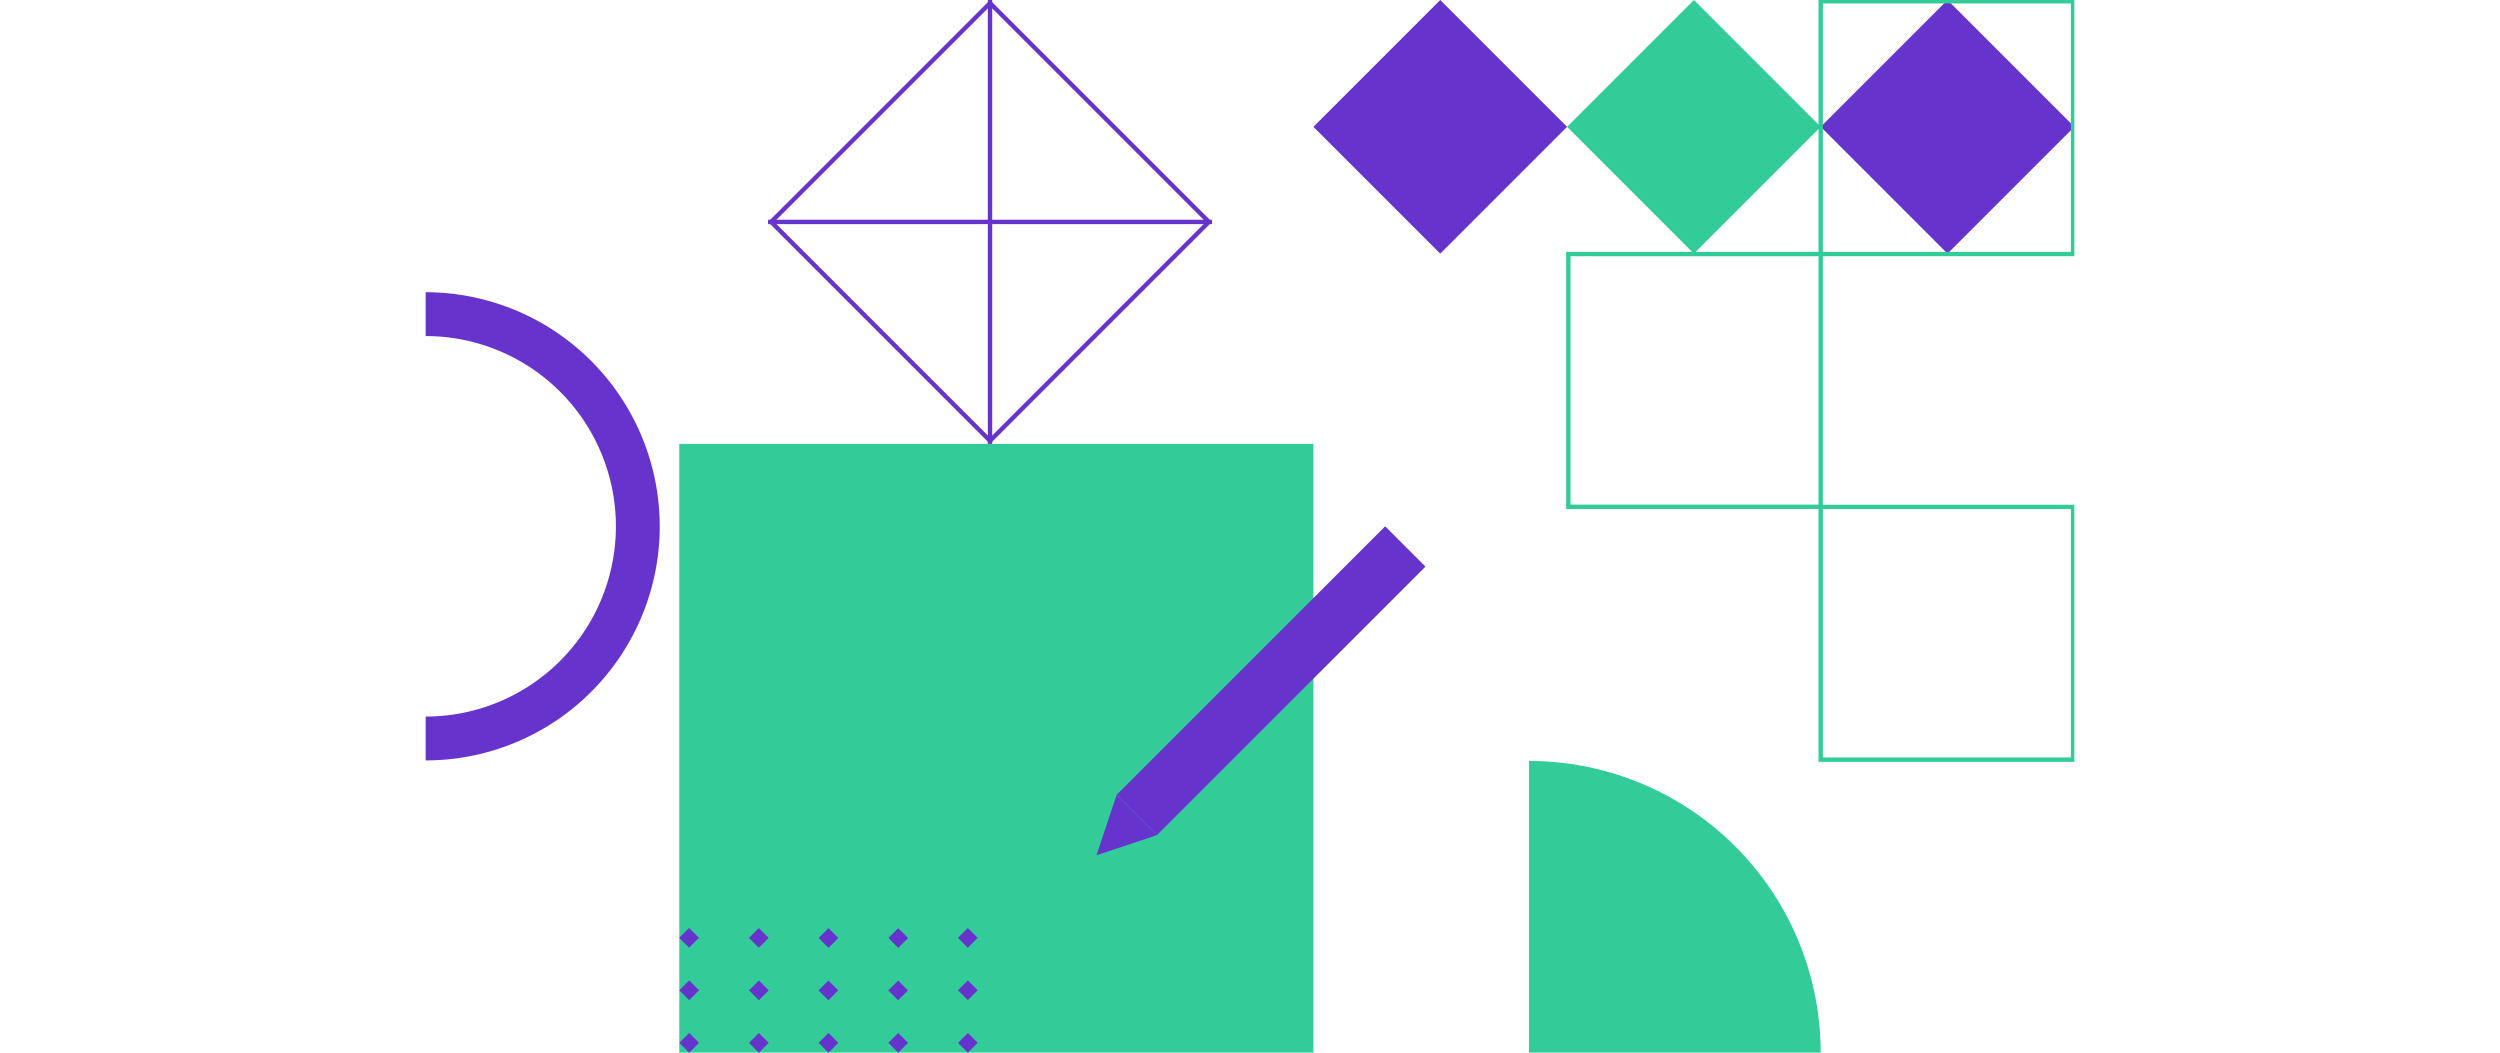 <svg id="Layer_1" data-name="Layer 1" xmlns="http://www.w3.org/2000/svg" xmlns:xlink="http://www.w3.org/1999/xlink" viewBox="0 0 1140 480"><defs><style>.cls-1,.cls-5,.cls-6{fill:none;}.cls-2{clip-path:url(#clip-path);}.cls-3{fill:#3c9;}.cls-4{fill:#63c;}.cls-5{stroke:#3c9;}.cls-5,.cls-6{stroke-miterlimit:10;stroke-width:2px;}.cls-6{stroke:#63c;}</style><clipPath id="clip-path"><rect class="cls-1" x="194.1" width="751.81" height="480"/></clipPath></defs><g class="cls-2"><g class="cls-2"><rect class="cls-3" x="309.76" y="202.41" width="289.16" height="346.99"/></g><g class="cls-2"><rect class="cls-4" x="493.01" y="297.42" width="173.17" height="25.98" transform="translate(-49.73 500.75) rotate(-45)"/><polygon class="cls-4" points="500 390 527.55 380.82 509.18 362.45 500 390"/></g><g class="cls-2"><rect class="cls-4" x="311.06" y="424.46" width="6.36" height="6.36" transform="translate(-210.35 347.45) rotate(-45)"/><rect class="cls-4" x="342.82" y="424.51" width="6.36" height="6.36" transform="translate(-201.08 369.92) rotate(-45)"/><rect class="cls-4" x="374.62" y="424.54" width="6.36" height="6.36" transform="translate(-191.79 392.42) rotate(-45)"/><rect class="cls-4" x="406.42" y="424.54" width="6.36" height="6.36" transform="translate(-182.48 414.91) rotate(-45)"/><rect class="cls-4" x="438.14" y="424.49" width="6.36" height="6.36" transform="translate(-173.15 437.32) rotate(-45)"/><rect class="cls-4" x="311.1" y="448.39" width="6.36" height="6.36" transform="translate(-227.26 354.49) rotate(-45)"/><rect class="cls-4" x="342.86" y="448.44" width="6.36" height="6.36" transform="translate(-217.99 376.96) rotate(-45)"/><rect class="cls-4" x="374.56" y="448.43" width="6.36" height="6.36" transform="translate(-208.7 399.38) rotate(-45)"/><rect class="cls-4" x="406.36" y="448.43" width="6.36" height="6.36" transform="translate(-199.38 421.87) rotate(-45)"/><rect class="cls-4" x="438.14" y="448.38" width="6.36" height="6.36" transform="translate(-190.04 444.32) rotate(-45)"/><rect class="cls-4" x="311.1" y="472.34" width="6.36" height="6.36" transform="translate(-244.19 361.51) rotate(-45)"/><rect class="cls-4" x="342.84" y="472.36" width="6.36" height="6.36" transform="translate(-234.91 383.96) rotate(-45)"/><rect class="cls-4" x="374.61" y="472.35" width="6.36" height="6.36" transform="translate(-225.6 406.42) rotate(-45)"/><rect class="cls-4" x="406.41" y="472.36" width="6.36" height="6.36" transform="translate(-216.29 428.9) rotate(-45)"/><rect class="cls-4" x="438.17" y="472.35" width="6.36" height="6.36" transform="translate(-206.98 451.36) rotate(-45)"/></g><g class="cls-2"><path class="cls-3" d="M697.23,347V480h133A133,133,0,0,0,697.23,347Z"/></g><g class="cls-2"><polygon class="cls-3" points="830.24 57.83 772.41 115.66 714.58 57.83 772.41 0 830.24 57.83"/><polygon class="cls-4" points="714.58 57.83 656.75 115.66 598.92 57.83 656.75 0 714.58 57.83"/><polygon class="cls-4" points="945.9 57.83 888.07 115.66 830.24 57.83 888.07 0 945.9 57.83"/></g><g class="cls-2"><rect class="cls-5" x="830.24" y="0.58" width="115.08" height="115.26"/><rect class="cls-5" x="830.24" y="231.15" width="115.08" height="115.26"/><rect class="cls-5" x="715.16" y="115.84" width="115.08" height="115.26"/></g><path class="cls-4" d="M194.1,153.25A86.75,86.75,0,1,1,107.35,240a86.74,86.74,0,0,1,86.75-86.75m0-20A106.75,106.75,0,1,0,300.84,240,106.87,106.87,0,0,0,194.1,133.25Z"/><path class="cls-4" d="M451.45,2.83l98.37,98.37-98.37,98.38L353.07,101.2,451.45,2.83m0-2.83L350.24,101.2,451.45,202.41,552.65,101.2,451.45,0Z"/><line class="cls-6" x1="451.45" x2="451.45" y2="202.41"/><line class="cls-6" x1="350.24" y1="101.2" x2="552.65" y2="101.2"/></g></svg>